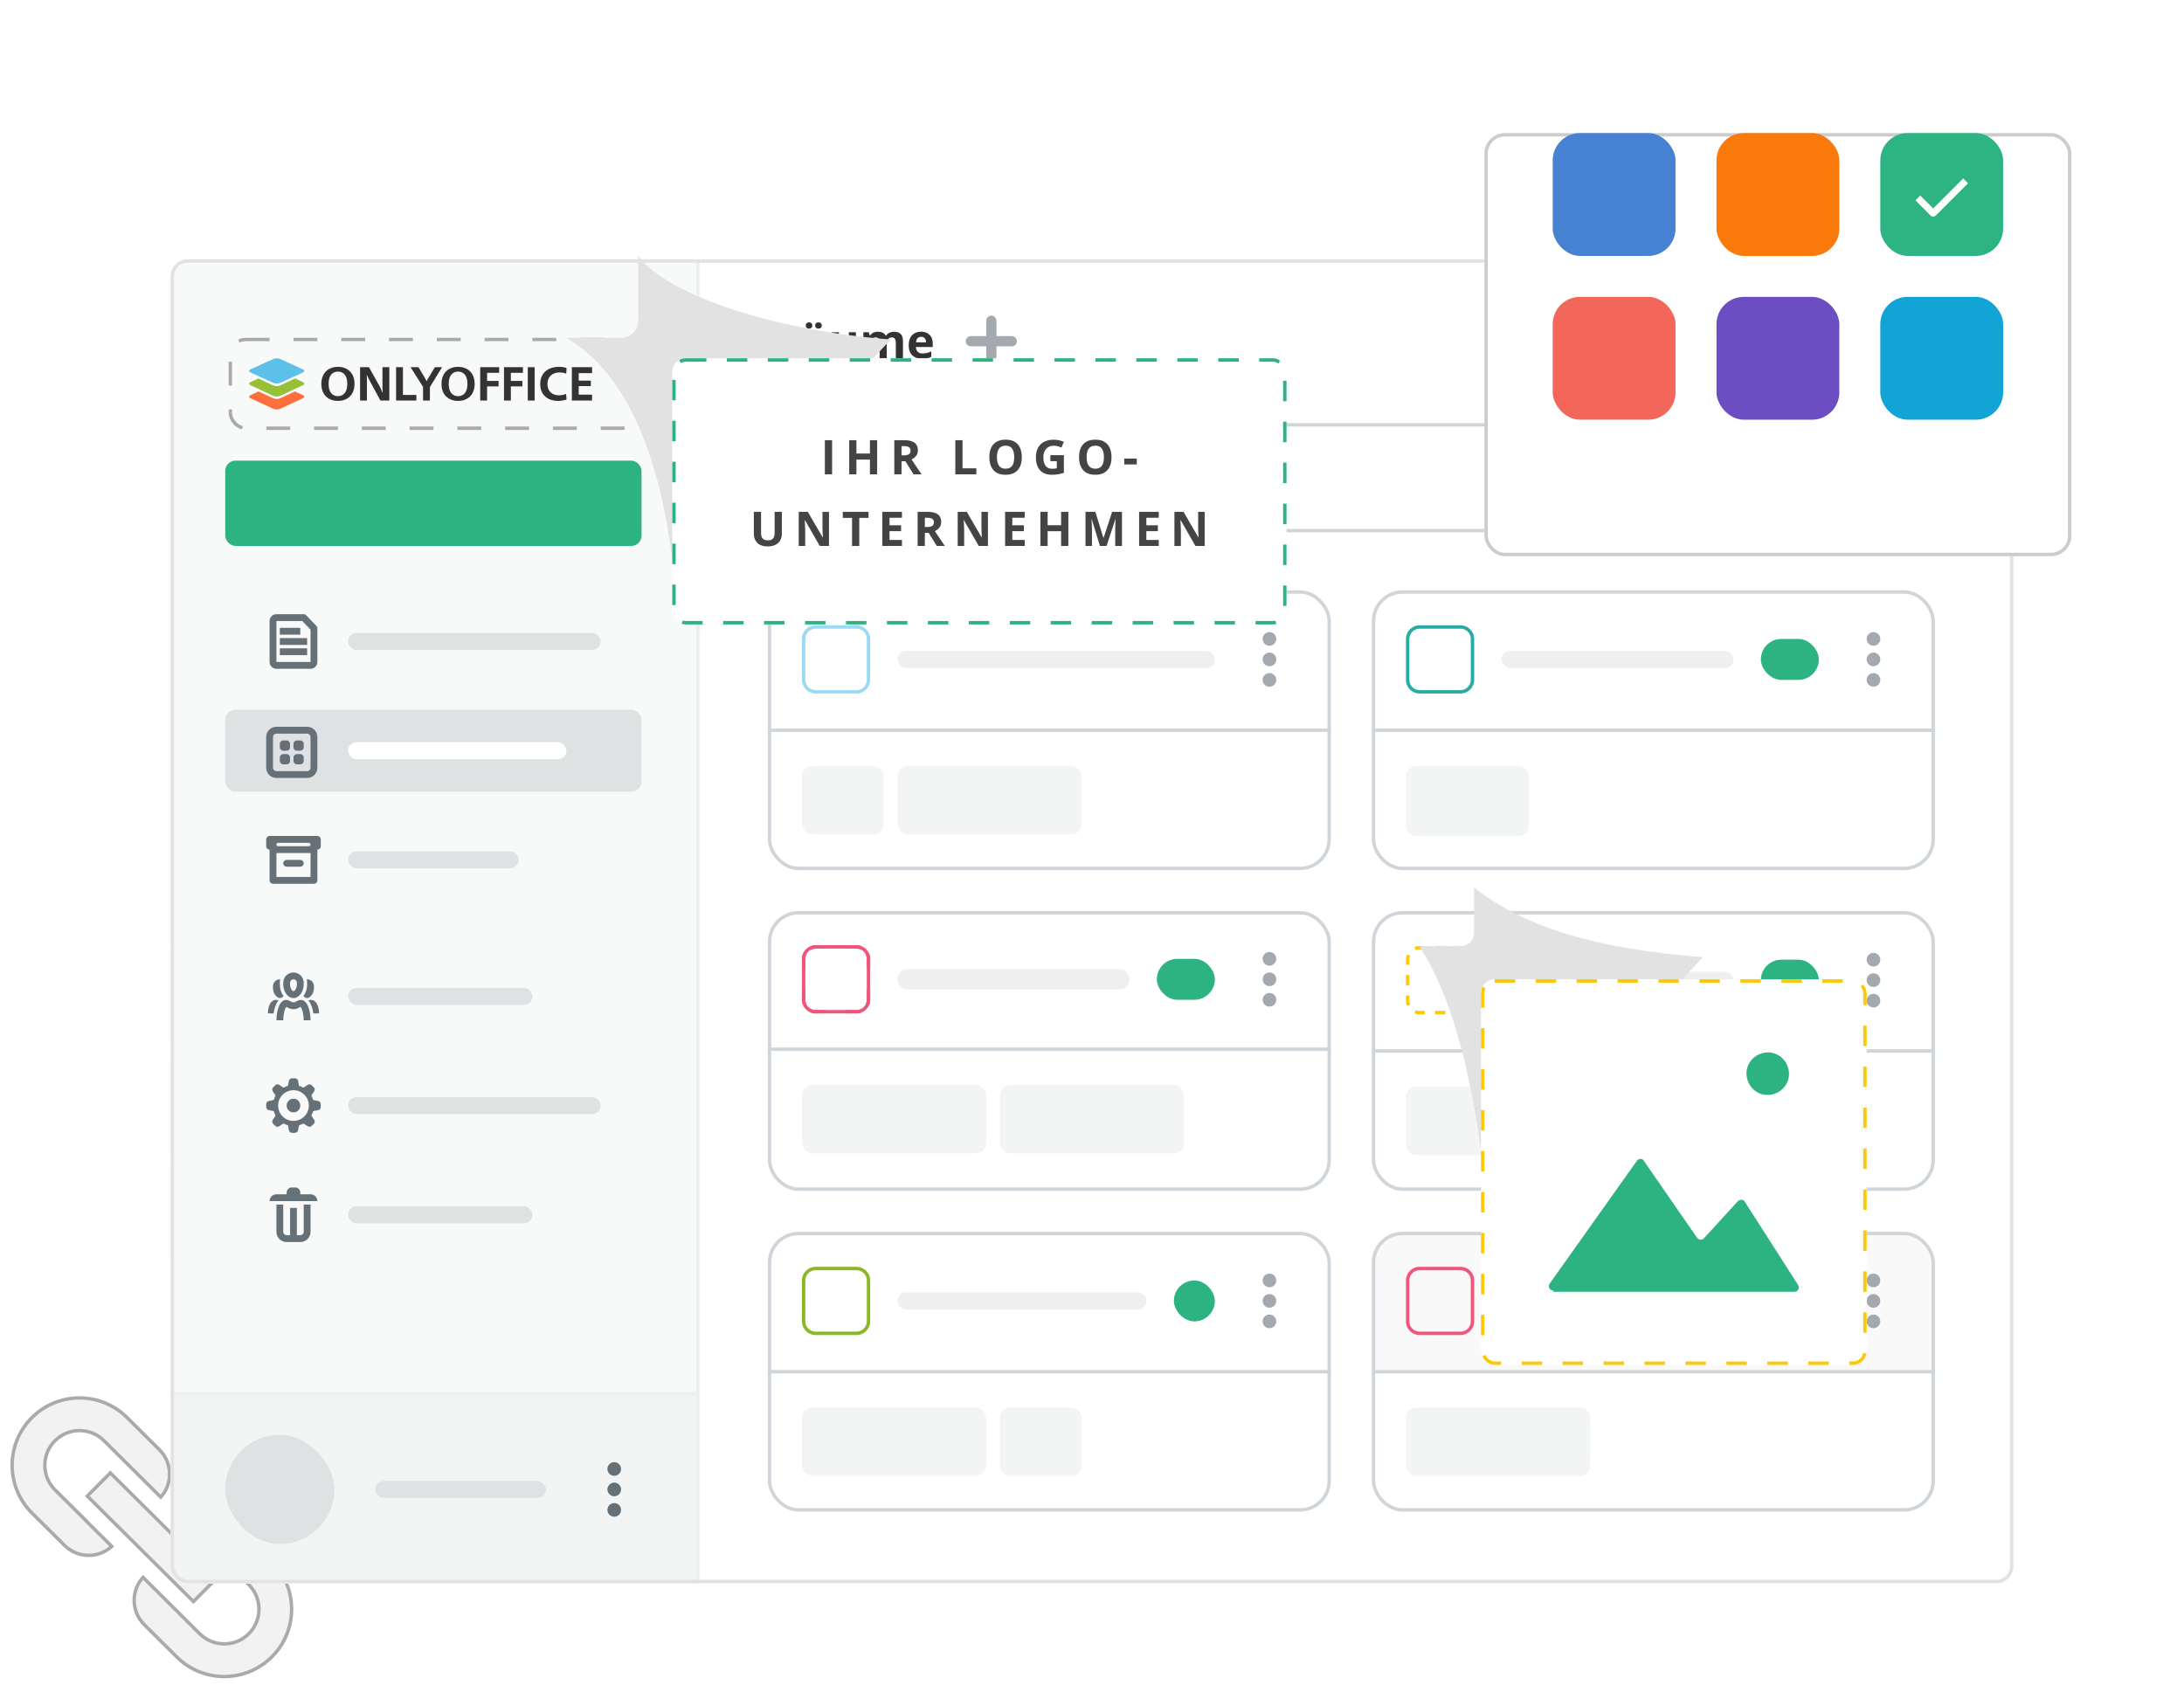 <svg width="640" height="500" viewBox="0 0 640 500" fill="none" xmlns="http://www.w3.org/2000/svg">
<g clip-path="url(#clip0_490_94405)">
<path d="M46.724 424.875C50.55 428.679 50.683 434.792 47.11 438.756L39.974 431.665L30.467 422.213C26.609 418.378 20.448 418.276 16.468 421.893L16.089 422.255C12.254 426.112 12.152 432.274 15.77 436.255L16.131 436.632L25.151 445.599L25.132 445.609L25.613 446.1L25.633 446.121L25.638 446.126L32.752 453.198C28.947 456.669 23.115 456.69 19.285 453.249L18.909 452.894L9.381 443.422C1.77 435.855 1.616 423.625 8.945 415.87L9.3 415.505C16.866 407.894 29.096 407.739 36.851 415.068L37.218 415.424L46.724 424.875ZM56.686 469.364L25.582 438.441L32.332 431.652L63.436 462.575L56.686 469.364ZM79.635 457.595C87.246 465.162 87.401 477.392 80.072 485.147L79.717 485.513C72.15 493.124 59.92 493.278 52.165 485.949L51.8 485.594L42.293 476.142C38.466 472.338 38.334 466.224 41.909 462.26L49.043 469.353L58.55 478.805C62.407 482.64 68.569 482.742 72.55 479.125L72.928 478.763C76.763 474.906 76.865 468.744 73.247 464.763L72.886 464.385L63.866 455.417L63.885 455.409L63.404 454.917L63.385 454.896L63.38 454.892L56.266 447.818C60.072 444.349 65.903 444.328 69.733 447.769L70.108 448.123L79.635 457.595Z" fill="#F2F2F2" stroke="#AAAAAA"/>
<path d="M349.769 208.217C350.448 208.748 351.446 209.514 352.727 210.45C355.287 212.323 358.974 214.884 363.488 217.638C372.23 222.97 384.092 229.039 396.878 232.227L398.118 232.526C403.106 233.691 408.227 234.401 413.353 234.449C412.126 239.101 411.112 243.567 410.246 247.858L409.867 249.768C408.817 255.17 407.989 260.295 407.244 265.164L406.521 269.949C404.03 286.56 402.002 300.032 394.4 311.693C386.829 323.31 373.678 333.19 348.814 342.467C324.468 333.918 311.345 323.766 303.754 311.981C296.609 300.89 294.323 288.298 292.279 274.047L291.872 271.175C291.002 264.979 290.078 258.392 288.706 251.363L288.426 249.951C287.44 245.074 286.227 239.986 284.664 234.667C289.718 234.596 294.853 233.814 299.903 232.556L299.902 232.555C315.549 229.276 327.915 222.983 336.371 217.508C340.601 214.769 343.854 212.234 346.052 210.382C347.151 209.456 347.986 208.7 348.548 208.175C348.766 207.971 348.942 207.8 349.077 207.669C349.248 207.806 349.479 207.99 349.769 208.217Z" fill="url(#paint0_linear_490_94405)" stroke="#E2E2E2"/>
<path d="M349.487 252.156C351.018 252.221 352.508 252.653 353.835 253.412L354.099 253.569C355.403 254.372 356.495 255.475 357.283 256.785L357.437 257.05C358.184 258.388 358.599 259.884 358.648 261.412L358.653 261.719V262.006C358.633 263.315 358.337 264.606 357.783 265.792L357.66 266.045C356.986 267.384 355.998 268.539 354.781 269.413L354.521 269.601L354.582 269.916L359.601 295.471C357.163 298.014 353.104 299.479 348.986 299.638C344.867 299.797 340.828 298.646 338.399 296.133L343.581 269.916L343.643 269.606L343.388 269.417C342.157 268.506 341.163 267.313 340.489 265.941L340.359 265.663C339.729 264.267 339.442 262.741 339.523 261.214L339.545 260.908C339.675 259.382 340.169 257.91 340.984 256.616L341.152 256.36C342.01 255.09 343.159 254.046 344.501 253.315L344.772 253.173C346.14 252.483 347.652 252.133 349.181 252.149L349.487 252.156Z" fill="white" stroke="#E2E2E2"/>
<g filter="url(#filter0_d_490_94405)">
<g clip-path="url(#clip1_490_94405)">
<rect x="50" y="56" width="540" height="388" rx="5" fill="white"/>
<rect width="383" height="48" transform="translate(205 56)" fill="white"/>
<rect width="49" height="48" transform="translate(225 56)" fill="white"/>
<path d="M229.17 75.006C230.077 75.006 230.824 75.115 231.412 75.334C232.005 75.553 232.444 75.883 232.731 76.325C233.019 76.767 233.162 77.326 233.162 78C233.162 78.456 233.076 78.855 232.902 79.196C232.729 79.538 232.501 79.828 232.219 80.064C231.936 80.301 231.631 80.495 231.303 80.645L234.242 85H231.891L229.505 81.165H228.377V85H226.258V75.006H229.17ZM229.02 76.742H228.377V79.442H229.061C229.762 79.442 230.264 79.326 230.564 79.094C230.87 78.857 231.022 78.51 231.022 78.055C231.022 77.581 230.858 77.243 230.53 77.043C230.207 76.842 229.703 76.742 229.02 76.742ZM238.467 77.2C239.492 77.2 240.278 77.424 240.825 77.87C241.372 78.317 241.646 78.996 241.646 79.907V85H240.189L239.786 83.961H239.731C239.513 84.234 239.289 84.458 239.062 84.631C238.834 84.804 238.572 84.932 238.275 85.014C237.979 85.096 237.619 85.137 237.195 85.137C236.744 85.137 236.339 85.05 235.979 84.877C235.623 84.704 235.343 84.439 235.138 84.084C234.933 83.724 234.83 83.268 234.83 82.717C234.83 81.906 235.115 81.309 235.685 80.926C236.254 80.538 237.109 80.324 238.248 80.283L239.574 80.242V79.907C239.574 79.506 239.469 79.212 239.26 79.025C239.05 78.838 238.758 78.745 238.385 78.745C238.016 78.745 237.653 78.797 237.298 78.902C236.942 79.007 236.587 79.139 236.231 79.299L235.541 77.891C235.947 77.676 236.4 77.508 236.901 77.385C237.407 77.262 237.929 77.2 238.467 77.2ZM239.574 81.459L238.768 81.486C238.093 81.505 237.624 81.625 237.359 81.849C237.1 82.072 236.97 82.366 236.97 82.731C236.97 83.049 237.063 83.277 237.25 83.414C237.437 83.546 237.681 83.612 237.981 83.612C238.428 83.612 238.804 83.48 239.109 83.216C239.419 82.951 239.574 82.576 239.574 82.088V81.459ZM236.122 75.395C236.122 75.072 236.213 74.837 236.396 74.691C236.582 74.546 236.808 74.473 237.072 74.473C237.332 74.473 237.558 74.546 237.749 74.691C237.94 74.837 238.036 75.072 238.036 75.395C238.036 75.701 237.94 75.929 237.749 76.079C237.558 76.23 237.332 76.305 237.072 76.305C236.808 76.305 236.582 76.23 236.396 76.079C236.213 75.929 236.122 75.701 236.122 75.395ZM238.877 75.395C238.877 75.072 238.968 74.837 239.15 74.691C239.337 74.546 239.567 74.473 239.841 74.473C240.101 74.473 240.326 74.546 240.518 74.691C240.714 74.837 240.812 75.072 240.812 75.395C240.812 75.701 240.714 75.929 240.518 76.079C240.326 76.23 240.101 76.305 239.841 76.305C239.567 76.305 239.337 76.23 239.15 76.079C238.968 75.929 238.877 75.701 238.877 75.395ZM250.812 77.357V85H249.213L248.933 84.022H248.823C248.659 84.282 248.454 84.494 248.208 84.658C247.962 84.822 247.691 84.943 247.395 85.02C247.098 85.098 246.791 85.137 246.472 85.137C245.925 85.137 245.449 85.041 245.043 84.85C244.637 84.654 244.321 84.351 244.093 83.94C243.869 83.53 243.758 82.997 243.758 82.341V77.357H245.843V81.821C245.843 82.368 245.941 82.781 246.137 83.059C246.333 83.337 246.645 83.476 247.073 83.476C247.497 83.476 247.83 83.38 248.071 83.189C248.313 82.993 248.481 82.708 248.577 82.334C248.677 81.956 248.728 81.495 248.728 80.953V77.357H250.812ZM261.976 77.214C262.841 77.214 263.495 77.437 263.938 77.884C264.384 78.326 264.607 79.037 264.607 80.017V85H262.516V80.536C262.516 79.989 262.422 79.577 262.235 79.299C262.049 79.021 261.759 78.882 261.367 78.882C260.816 78.882 260.424 79.08 260.191 79.477C259.959 79.868 259.843 80.431 259.843 81.165V85H257.758V80.536C257.758 80.171 257.717 79.866 257.635 79.62C257.553 79.374 257.427 79.189 257.259 79.066C257.09 78.943 256.874 78.882 256.609 78.882C256.222 78.882 255.917 78.98 255.693 79.176C255.475 79.367 255.317 79.652 255.222 80.03C255.131 80.404 255.085 80.862 255.085 81.404V85H253V77.357H254.593L254.873 78.335H254.989C255.144 78.071 255.338 77.856 255.57 77.692C255.807 77.528 256.067 77.408 256.35 77.33C256.632 77.253 256.919 77.214 257.211 77.214C257.771 77.214 258.245 77.305 258.633 77.487C259.025 77.67 259.326 77.952 259.535 78.335H259.72C259.948 77.943 260.269 77.658 260.684 77.481C261.103 77.303 261.534 77.214 261.976 77.214ZM269.905 77.214C270.612 77.214 271.22 77.351 271.73 77.624C272.241 77.893 272.635 78.285 272.913 78.8C273.191 79.315 273.33 79.944 273.33 80.686V81.698H268.401C268.424 82.286 268.6 82.749 268.928 83.086C269.26 83.419 269.721 83.585 270.309 83.585C270.796 83.585 271.243 83.535 271.648 83.435C272.054 83.334 272.471 83.184 272.899 82.983V84.597C272.521 84.784 272.125 84.92 271.71 85.007C271.3 85.093 270.801 85.137 270.213 85.137C269.447 85.137 268.768 84.995 268.176 84.713C267.588 84.43 267.125 84 266.788 83.421C266.455 82.842 266.289 82.113 266.289 81.233C266.289 80.34 266.439 79.597 266.74 79.005C267.046 78.408 267.469 77.961 268.012 77.665C268.554 77.364 269.185 77.214 269.905 77.214ZM269.919 78.697C269.513 78.697 269.176 78.827 268.907 79.087C268.643 79.347 268.49 79.755 268.449 80.311H271.375C271.37 80.001 271.313 79.725 271.204 79.483C271.099 79.242 270.94 79.05 270.726 78.909C270.516 78.768 270.247 78.697 269.919 78.697Z" fill="#333333"/>
<rect width="250" height="48" transform="translate(274 56)" fill="white"/>
<path fill-rule="evenodd" clip-rule="evenodd" d="M290.5 72.5C289.672 72.5 289 73.172 289 74V78.5H284.5C283.672 78.5 283 79.172 283 80C283 80.828 283.672 81.5 284.5 81.5H289V86C289 86.828 289.672 87.5 290.5 87.5C291.328 87.5 292 86.828 292 86V81.5H296.5C297.328 81.5 298 80.828 298 80C298 79.172 297.328 78.5 296.5 78.5H292V74C292 73.172 291.328 72.5 290.5 72.5Z" fill="#A3A9AE"/>
<rect width="44" height="48" transform="translate(524 56)" fill="white"/>
<path fill-rule="evenodd" clip-rule="evenodd" d="M544 75.5C544 74.672 544.672 74 545.5 74H558.5C559.328 74 560 74.672 560 75.5V84.5C560 85.328 559.328 86 558.5 86H545.5C544.672 86 544 85.328 544 84.5V75.5ZM546 77C546 76.448 546.448 76 547 76H553V84H547C546.448 84 546 83.552 546 83V77ZM555 84H557C557.552 84 558 83.552 558 83V77C558 76.448 557.552 76 557 76H555V84Z" fill="#A3A9AE"/>
<g clip-path="url(#clip2_490_94405)">
<rect x="225" y="153" width="165" height="82" rx="9" fill="white"/>
<path fill-rule="evenodd" clip-rule="evenodd" d="M239 164.25H251C252.657 164.25 254 165.593 254 167.25V179.25C254 180.907 252.657 182.25 251 182.25H239C237.343 182.25 236 180.907 236 179.25V167.25C236 165.593 237.343 164.25 239 164.25ZM235 167.25C235 165.041 236.791 163.25 239 163.25H251C253.209 163.25 255 165.041 255 167.25V179.25C255 181.459 253.209 183.25 251 183.25H239C236.791 183.25 235 181.459 235 179.25V167.25Z" fill="#9ADAF3"/>
<rect x="263" y="170.75" width="93" height="5" rx="2.5" fill="#EFEFEF"/>
<g clip-path="url(#clip3_490_94405)">
<path fill-rule="evenodd" clip-rule="evenodd" d="M370 167.25C370 166.145 370.895 165.25 372 165.25C373.105 165.25 374 166.145 374 167.25C374 168.355 373.105 169.25 372 169.25C370.895 169.25 370 168.355 370 167.25ZM370 173.25C370 172.145 370.895 171.25 372 171.25C373.105 171.25 374 172.145 374 173.25C374 174.355 373.105 175.25 372 175.25C370.895 175.25 370 174.355 370 173.25ZM372 177.25C370.895 177.25 370 178.145 370 179.25C370 180.355 370.895 181.25 372 181.25C373.105 181.25 374 180.355 374 179.25C374 178.145 373.105 177.25 372 177.25Z" fill="#A3A9AE"/>
</g>
<rect x="225" y="193.5" width="165" height="1" fill="#D0D5DA"/>
<rect x="235" y="204.5" width="24" height="20" rx="3" fill="#F3F4F4"/>
<rect x="263" y="204.5" width="54" height="20" rx="3" fill="#F3F4F4"/>
</g>
<rect x="225.5" y="153.5" width="164" height="81" rx="8.5" stroke="#D0D5DA"/>
<g clip-path="url(#clip4_490_94405)">
<rect x="402" y="153" width="165" height="82" rx="9" fill="white"/>
<path fill-rule="evenodd" clip-rule="evenodd" d="M416 164.25H428C429.657 164.25 431 165.593 431 167.25V179.25C431 180.907 429.657 182.25 428 182.25H416C414.343 182.25 413 180.907 413 179.25V167.25C413 165.593 414.343 164.25 416 164.25ZM412 167.25C412 165.041 413.791 163.25 416 163.25H428C430.209 163.25 432 165.041 432 167.25V179.25C432 181.459 430.209 183.25 428 183.25H416C413.791 183.25 412 181.459 412 179.25V167.25Z" fill="#27ABA3"/>
<rect x="440" y="170.75" width="68" height="5" rx="2.5" fill="#EFEFEF"/>
<rect x="516" y="167.25" width="17" height="12" rx="6" fill="#2DB382"/>
<g clip-path="url(#clip5_490_94405)">
<path fill-rule="evenodd" clip-rule="evenodd" d="M547 167.25C547 166.145 547.895 165.25 549 165.25C550.105 165.25 551 166.145 551 167.25C551 168.355 550.105 169.25 549 169.25C547.895 169.25 547 168.355 547 167.25ZM547 173.25C547 172.145 547.895 171.25 549 171.25C550.105 171.25 551 172.145 551 173.25C551 174.355 550.105 175.25 549 175.25C547.895 175.25 547 174.355 547 173.25ZM549 177.25C547.895 177.25 547 178.145 547 179.25C547 180.355 547.895 181.25 549 181.25C550.105 181.25 551 180.355 551 179.25C551 178.145 550.105 177.25 549 177.25Z" fill="#A3A9AE"/>
</g>
<rect x="402" y="193.5" width="165" height="1" fill="#D0D5DA"/>
<rect x="412" y="204.5" width="36" height="20.5" rx="3" fill="#F3F4F4"/>
</g>
<rect x="402.5" y="153.5" width="164" height="81" rx="8.5" stroke="#D0D5DA"/>
<g clip-path="url(#clip6_490_94405)">
<rect x="225" y="247" width="165" height="82" rx="9" fill="white"/>
<path fill-rule="evenodd" clip-rule="evenodd" d="M237.66 276.235L237.469 276.696C237.94 276.892 238.458 277 239 277H242V276.5V276H239C238.591 276 238.204 275.919 237.852 275.773L237.66 276.235ZM248 276.5V277H251C251.542 277 252.06 276.892 252.531 276.696L252.34 276.235L252.148 275.773C251.796 275.919 251.409 276 251 276H248V276.5ZM254.5 264H255V261C255 260.458 254.892 259.94 254.696 259.469L254.235 259.66L253.773 259.852C253.919 260.204 254 260.591 254 261V264H254.5ZM239 257H242V257.5V258H239C238.591 258 238.204 258.081 237.852 258.227L237.66 257.765L237.469 257.304C237.94 257.108 238.458 257 239 257ZM235.5 270H235V273C235 273.542 235.108 274.06 235.304 274.531L235.765 274.34L236.227 274.148C236.081 273.796 236 273.409 236 273V270H235.5ZM235.5 264H235V261C235 260.458 235.108 259.94 235.304 259.469L235.765 259.66L236.227 259.852C236.081 260.204 236 260.591 236 261V264H235.5ZM248 257.5V257H251C251.542 257 252.06 257.108 252.531 257.304L252.34 257.765L252.148 258.227C251.796 258.081 251.409 258 251 258H248V257.5ZM254.5 270H255V273C255 273.542 254.892 274.06 254.696 274.531L254.235 274.34L253.773 274.148C253.919 273.796 254 273.409 254 273V270H254.5Z" fill="#F2557C"/>
<path fill-rule="evenodd" clip-rule="evenodd" d="M251 258H239C237.343 258 236 259.343 236 261V273C236 274.657 237.343 276 239 276H251C252.657 276 254 274.657 254 273V261C254 259.343 252.657 258 251 258ZM239 257C236.791 257 235 258.791 235 261V273C235 275.209 236.791 277 239 277H251C253.209 277 255 275.209 255 273V261C255 258.791 253.209 257 251 257H239Z" fill="#F2557C"/>
<rect x="263" y="264" width="68" height="6" rx="3" fill="#EFEFEF"/>
<rect x="339" y="261" width="17" height="12" rx="6" fill="#2DB382"/>
<path fill-rule="evenodd" clip-rule="evenodd" d="M370 261C370 259.895 370.895 259 372 259C373.105 259 374 259.895 374 261C374 262.105 373.105 263 372 263C370.895 263 370 262.105 370 261ZM370 267C370 265.895 370.895 265 372 265C373.105 265 374 265.895 374 267C374 268.105 373.105 269 372 269C370.895 269 370 268.105 370 267ZM372 271C370.895 271 370 271.895 370 273C370 274.105 370.895 275 372 275C373.105 275 374 274.105 374 273C374 271.895 373.105 271 372 271Z" fill="#A3A9AE"/>
<rect x="225" y="287" width="165" height="1" fill="#D0D5DA"/>
<rect x="235" y="298" width="54" height="20" rx="3" fill="#F3F4F4"/>
<rect x="293" y="298" width="54" height="20" rx="3" fill="#F3F4F4"/>
</g>
<rect x="225.5" y="247.5" width="164" height="81" rx="8.5" stroke="#D0D5DA"/>
<g clip-path="url(#clip7_490_94405)">
<rect x="402" y="247" width="165" height="82" rx="9" fill="white"/>
<path fill-rule="evenodd" clip-rule="evenodd" d="M414.469 276.946L414.852 276.023C415.204 276.169 415.591 276.25 416 276.25H417.5V277.25H416C415.458 277.25 414.94 277.142 414.469 276.946ZM426.5 277.25V276.25H428C428.409 276.25 428.796 276.169 429.148 276.023L429.531 276.946C429.06 277.142 428.542 277.25 428 277.25H426.5ZM432 262.75H431V261.25C431 260.841 430.919 260.454 430.773 260.102L431.696 259.719C431.892 260.19 432 260.708 432 261.25V262.75ZM417.5 257.25H416C415.458 257.25 414.94 257.358 414.469 257.554L414.852 258.477C415.204 258.331 415.591 258.25 416 258.25H417.5V257.25ZM412 271.75H413V273.25C413 273.659 413.081 274.046 413.227 274.398L412.304 274.781C412.108 274.31 412 273.792 412 273.25V271.75ZM412 268.75H413V265.75H412V268.75ZM412 262.75H413V261.25C413 260.841 413.081 260.454 413.227 260.102L412.304 259.719C412.108 260.19 412 260.708 412 261.25V262.75ZM420.5 257.25V258.25H423.5V257.25H420.5ZM426.5 257.25V258.25H428C428.409 258.25 428.796 258.331 429.148 258.477L429.531 257.554C429.06 257.358 428.542 257.25 428 257.25H426.5ZM432 265.75H431V268.75H432V265.75ZM432 271.75H431V273.25C431 273.659 430.919 274.046 430.773 274.398L431.696 274.781C431.892 274.31 432 273.792 432 273.25V271.75ZM423.5 277.25V276.25H420.5V277.25H423.5Z" fill="#FBC90A"/>
<rect x="440" y="264.75" width="68" height="5" rx="2.5" fill="#EFEFEF"/>
<rect x="516" y="261.25" width="17" height="12" rx="6" fill="#2DB382"/>
<g clip-path="url(#clip8_490_94405)">
<path fill-rule="evenodd" clip-rule="evenodd" d="M547 261.25C547 260.145 547.895 259.25 549 259.25C550.105 259.25 551 260.145 551 261.25C551 262.355 550.105 263.25 549 263.25C547.895 263.25 547 262.355 547 261.25ZM547 267.25C547 266.145 547.895 265.25 549 265.25C550.105 265.25 551 266.145 551 267.25C551 268.355 550.105 269.25 549 269.25C547.895 269.25 547 268.355 547 267.25ZM549 271.25C547.895 271.25 547 272.145 547 273.25C547 274.355 547.895 275.25 549 275.25C550.105 275.25 551 274.355 551 273.25C551 272.145 550.105 271.25 549 271.25Z" fill="#A3A9AE"/>
</g>
<rect x="402" y="287.5" width="165" height="1" fill="#D0D5DA"/>
<rect x="412" y="298.5" width="54" height="20" rx="3" fill="#F3F4F4"/>
</g>
<rect x="402.5" y="247.5" width="164" height="81" rx="8.5" stroke="#D0D5DA"/>
<g clip-path="url(#clip9_490_94405)">
<rect x="225" y="341" width="165" height="82" rx="9" fill="white"/>
<path fill-rule="evenodd" clip-rule="evenodd" d="M239 352.25H251C252.657 352.25 254 353.593 254 355.25V367.25C254 368.907 252.657 370.25 251 370.25H239C237.343 370.25 236 368.907 236 367.25V355.25C236 353.593 237.343 352.25 239 352.25ZM235 355.25C235 353.041 236.791 351.25 239 351.25H251C253.209 351.25 255 353.041 255 355.25V367.25C255 369.459 253.209 371.25 251 371.25H239C236.791 371.25 235 369.459 235 367.25V355.25Z" fill="#8BB825"/>
<rect x="263" y="358.75" width="73" height="5" rx="2.5" fill="#EFEFEF"/>
<rect x="344" y="355.25" width="12" height="12" rx="6" fill="#2DB382"/>
<g clip-path="url(#clip10_490_94405)">
<path fill-rule="evenodd" clip-rule="evenodd" d="M370 355.25C370 354.145 370.895 353.25 372 353.25C373.105 353.25 374 354.145 374 355.25C374 356.355 373.105 357.25 372 357.25C370.895 357.25 370 356.355 370 355.25ZM370 361.25C370 360.145 370.895 359.25 372 359.25C373.105 359.25 374 360.145 374 361.25C374 362.355 373.105 363.25 372 363.25C370.895 363.25 370 362.355 370 361.25ZM372 365.25C370.895 365.25 370 366.145 370 367.25C370 368.355 370.895 369.25 372 369.25C373.105 369.25 374 368.355 374 367.25C374 366.145 373.105 365.25 372 365.25Z" fill="#A3A9AE"/>
</g>
<rect x="225" y="381.5" width="165" height="1" fill="#D0D5DA"/>
<rect x="235" y="392.5" width="54" height="20" rx="3" fill="#F3F4F4"/>
<rect x="293" y="392.5" width="24" height="20" rx="3" fill="#F3F4F4"/>
</g>
<rect x="225.5" y="341.5" width="164" height="81" rx="8.5" stroke="#D0D5DA"/>
<g clip-path="url(#clip11_490_94405)">
<rect x="402" y="341" width="165" height="82" rx="9" fill="white"/>
<rect width="165" height="40.5" transform="translate(402 341)" fill="#F9F9F9"/>
<path fill-rule="evenodd" clip-rule="evenodd" d="M416 352.25H428C429.657 352.25 431 353.593 431 355.25V367.25C431 368.907 429.657 370.25 428 370.25H416C414.343 370.25 413 368.907 413 367.25V355.25C413 353.593 414.343 352.25 416 352.25ZM412 355.25C412 353.041 413.791 351.25 416 351.25H428C430.209 351.25 432 353.041 432 355.25V367.25C432 369.459 430.209 371.25 428 371.25H416C413.791 371.25 412 369.459 412 367.25V355.25Z" fill="#F2557C"/>
<rect x="440" y="358.75" width="93" height="5" rx="2.5" fill="#EFEFEF"/>
<g clip-path="url(#clip12_490_94405)">
<path fill-rule="evenodd" clip-rule="evenodd" d="M547 355.25C547 354.145 547.895 353.25 549 353.25C550.105 353.25 551 354.145 551 355.25C551 356.355 550.105 357.25 549 357.25C547.895 357.25 547 356.355 547 355.25ZM547 361.25C547 360.145 547.895 359.25 549 359.25C550.105 359.25 551 360.145 551 361.25C551 362.355 550.105 363.25 549 363.25C547.895 363.25 547 362.355 547 361.25ZM549 365.25C547.895 365.25 547 366.145 547 367.25C547 368.355 547.895 369.25 549 369.25C550.105 369.25 551 368.355 551 367.25C551 366.145 550.105 365.25 549 365.25Z" fill="#A3A9AE"/>
</g>
<rect x="402" y="381.5" width="165" height="1" fill="#D0D5DA"/>
<rect x="412" y="392.5" width="54" height="20" rx="3" fill="#F3F4F4"/>
</g>
<rect x="402.5" y="341.5" width="164" height="81" rx="8.5" stroke="#D0D5DA"/>
<rect width="383" height="32" transform="translate(205 104)" fill="white"/>
<g clip-path="url(#clip13_490_94405)">
<rect x="225" y="104" width="223" height="32" rx="3" fill="white"/>
</g>
<rect x="225.5" y="104.5" width="222" height="31" rx="2.5" stroke="#D0D5DA"/>
<rect x="456.5" y="104.5" width="31" height="31" rx="2.5" fill="white"/>
<rect x="456.5" y="104.5" width="31" height="31" rx="2.5" stroke="#D0D5DA"/>
<g clip-path="url(#clip14_490_94405)">
<path fill-rule="evenodd" clip-rule="evenodd" d="M464.094 114.576C464.259 114.224 464.612 114 465 114H479C479.388 114 479.741 114.224 479.906 114.576C480.07 114.927 480.017 115.342 479.768 115.64L475 121.362V125C475 125.379 474.786 125.725 474.447 125.894L470.447 127.894C470.137 128.049 469.769 128.033 469.474 127.851C469.179 127.668 469 127.347 469 127V121.362L464.232 115.64C463.983 115.342 463.93 114.927 464.094 114.576ZM467.135 116L470.768 120.36C470.918 120.54 471 120.766 471 121V125.382L473 124.382V121C473 120.766 473.082 120.54 473.232 120.36L476.865 116H467.135Z" fill="#A3A9AE"/>
</g>
<rect x="496.5" y="104.5" width="31" height="31" rx="2.5" fill="white"/>
<rect x="496.5" y="104.5" width="31" height="31" rx="2.5" stroke="#D0D5DA"/>
<g clip-path="url(#clip15_490_94405)">
<path fill-rule="evenodd" clip-rule="evenodd" d="M512 114.414L507.707 118.707L506.293 117.293L511.293 112.293C511.683 111.902 512.317 111.902 512.707 112.293L517.707 117.293L516.293 118.707L512 114.414ZM512 125.586L507.707 121.293L506.293 122.707L511.293 127.707C511.683 128.098 512.317 128.098 512.707 127.707L517.707 122.707L516.293 121.293L512 125.586ZM512 122.757L513 121.757L513 118.243L512 117.243L511 118.243V121.757L512 122.757Z" fill="#A3A9AE"/>
</g>
<rect x="536.5" y="104.5" width="31" height="31" rx="2.5" fill="white"/>
<rect x="536.5" y="104.5" width="31" height="31" rx="2.5" stroke="#D0D5DA"/>
<path fill-rule="evenodd" clip-rule="evenodd" d="M546 113C545.448 113 545 113.448 545 114V118C545 118.552 545.448 119 546 119H550C550.552 119 551 118.552 551 118V114C551 113.448 550.552 113 550 113H546ZM547.5 117C547.224 117 547 116.776 547 116.5V115.5C547 115.224 547.224 115 547.5 115H548.5C548.776 115 549 115.224 549 115.5V116.5C549 116.776 548.776 117 548.5 117H547.5ZM546 121C545.448 121 545 121.448 545 122V126C545 126.552 545.448 127 546 127H550C550.552 127 551 126.552 551 126V122C551 121.448 550.552 121 550 121H546ZM547.5 125C547.224 125 547 124.776 547 124.5V123.5C547 123.224 547.224 123 547.5 123H548.5C548.776 123 549 123.224 549 123.5V124.5C549 124.776 548.776 125 548.5 125H547.5ZM553 114C553 113.448 553.448 113 554 113H558C558.552 113 559 113.448 559 114V118C559 118.552 558.552 119 558 119H554C553.448 119 553 118.552 553 118V114ZM555.5 115C555.224 115 555 115.224 555 115.5V116.5C555 116.776 555.224 117 555.5 117H556.5C556.776 117 557 116.776 557 116.5V115.5C557 115.224 556.776 115 556.5 115H555.5ZM554 121C553.448 121 553 121.448 553 122V126C553 126.552 553.448 127 554 127H558C558.552 127 559 126.552 559 126V122C559 121.448 558.552 121 558 121H554ZM555.5 125C555.224 125 555 124.776 555 124.5V123.5C555 123.224 555.224 123 555.5 123H556.5C556.776 123 557 123.224 557 123.5V124.5C557 124.776 556.776 125 556.5 125H555.5Z" fill="#A3A9AE"/>
<rect width="155" height="388" transform="translate(50 56)" fill="#F8F9F9"/>
<rect width="154" height="388" transform="translate(50 56)" fill="#F8F9F9"/>
<rect width="154" height="59" transform="translate(50 56)" fill="#F8F9F9"/>
<g filter="url(#filter10_d_490_94405)">
<rect x="67.5" y="72.5" width="119" height="26" rx="4.5" stroke="#AAAAAA" stroke-dasharray="7 7"/>
<path fill-rule="evenodd" clip-rule="evenodd" d="M80.098 92.816L73.426 89.728C72.858 89.458 72.858 89.042 73.426 88.797L75.749 87.718L80.073 89.728C80.642 89.998 81.556 89.998 82.1 89.728L86.424 87.718L88.747 88.797C89.315 89.066 89.315 89.483 88.747 89.728L82.075 92.816C81.556 93.061 80.642 93.061 80.098 92.816Z" fill="#FF6F3D"/>
<path fill-rule="evenodd" clip-rule="evenodd" d="M80.076 88.995L73.425 85.903C72.858 85.633 72.858 85.216 73.425 84.971L75.691 83.915L80.076 85.952C80.643 86.222 81.555 86.222 82.097 85.952L86.482 83.915L88.748 84.971C89.315 85.24 89.315 85.658 88.748 85.903L82.097 88.995C81.53 89.265 80.618 89.265 80.076 88.995Z" fill="#95C038"/>
<path fill-rule="evenodd" clip-rule="evenodd" d="M80.076 85.213L73.425 82.166C72.858 81.9 72.858 81.489 73.425 81.247L80.076 78.2C80.643 77.933 81.555 77.933 82.097 78.2L88.748 81.247C89.315 81.513 89.315 81.924 88.748 82.166L82.097 85.213C81.53 85.455 80.618 85.455 80.076 85.213Z" fill="#5DC0E8"/>
<path fill-rule="evenodd" clip-rule="evenodd" d="M94.173 85.5C94.173 81.953 96.58 80.5 99.029 80.5C101.479 80.5 103.886 81.953 103.886 85.5C103.886 89.047 101.479 90.5 99.029 90.5C96.58 90.5 94.173 89.047 94.173 85.5ZM101.762 85.5C101.762 82.19 99.78 81.897 99.029 81.897C98.279 81.897 96.297 82.19 96.297 85.5C96.297 88.81 98.279 89.103 99.029 89.103C99.78 89.103 101.762 88.81 101.762 85.5ZM107.53 90.388H105.519V80.612H108.125L111.551 86.771L112.075 88.098H112.118L112.075 86.366V80.612H114.086V90.388H111.48L108.026 83.992L107.53 82.902H107.488L107.53 84.634V90.388ZM116.07 90.388H122.016V88.74H118.08V80.612H116.07V90.388ZM123.97 86.394L120.317 80.612H122.639L124.678 84.047L124.99 84.718H125.032L125.372 84.047L127.425 80.612H129.549L125.981 86.422V90.388H123.97V86.394ZM134.233 80.5C131.784 80.5 129.377 81.953 129.377 85.5C129.377 89.047 131.784 90.5 134.233 90.5C136.683 90.5 139.09 89.047 139.09 85.5C139.09 81.953 136.683 80.5 134.233 80.5ZM134.233 81.897C134.984 81.897 136.966 82.19 136.966 85.5C136.966 88.81 134.984 89.103 134.233 89.103C133.483 89.103 131.501 88.81 131.501 85.5C131.501 82.19 133.483 81.897 134.233 81.897ZM142.734 90.388H140.723V80.612H146.274V82.26H142.734V84.634H146.104V86.24H142.734V90.388ZM147.692 90.388H149.703V86.24H153.073V84.634H149.703V82.26H153.243V80.612H147.692V90.388ZM156.672 90.388H154.661V80.612H156.672V90.388ZM165.893 88.419C165.397 88.642 164.703 88.852 163.825 88.852C162.041 88.852 160.427 87.888 160.427 85.528C160.427 83.531 161.744 82.148 163.967 82.148C164.717 82.148 165.355 82.288 165.935 82.511L166.02 80.835C165.27 80.598 164.604 80.5 163.825 80.5C160.71 80.5 158.303 82.19 158.303 85.556C158.303 89.117 160.994 90.5 163.457 90.5C164.25 90.5 165.142 90.374 166.02 90.081L165.893 88.419ZM173.494 90.388H167.576V80.612H173.494V82.344H169.586V84.55H173.14V86.156H169.586V88.656H173.494V90.388Z" fill="#333333"/>
</g>
<rect width="154" height="37" transform="translate(50 115)" fill="#F8F9F9"/>
<rect x="66" y="115" width="122" height="25" rx="3" fill="#2DB382"/>
<rect width="154" height="32" transform="translate(50 152)" fill="#F8F9F9"/>
<path fill-rule="evenodd" clip-rule="evenodd" d="M81 160C79.895 160 79 160.895 79 162V174C79 175.105 79.895 176 81 176H91C92.105 176 93 175.105 93 174V164.111C93 163.852 92.9 163.603 92.72 163.417L89.72 160.306C89.531 160.11 89.272 160 89 160H81ZM81 162L88.575 162L91 164.515V174H81V162ZM82 166H88V164H82V166ZM82 169H90V167H82V169ZM82 172H90V170H82V172Z" fill="#657077"/>
<rect x="102" y="165.5" width="74" height="5" rx="2.5" fill="#DFE2E3"/>
<rect width="154" height="32" transform="translate(50 184)" fill="#F8F9F9"/>
<rect x="66" y="188" width="122" height="24" rx="3" fill="#DFE2E3"/>
<path fill-rule="evenodd" clip-rule="evenodd" d="M78 196C78 194.343 79.343 193 81 193H90C91.657 193 93 194.343 93 196V205C93 206.657 91.657 208 90 208H81C79.343 208 78 206.657 78 205V196ZM81 195C80.448 195 80 195.448 80 196V205C80 205.552 80.448 206 81 206H90C90.552 206 91 205.552 91 205V196C91 195.448 90.552 195 90 195H81ZM82 198C82 197.448 82.448 197 83 197H84C84.552 197 85 197.448 85 198V199C85 199.552 84.552 200 84 200H83C82.448 200 82 199.552 82 199V198ZM83 201C82.448 201 82 201.448 82 202V203C82 203.552 82.448 204 83 204H84C84.552 204 85 203.552 85 203V202C85 201.448 84.552 201 84 201H83ZM86 198C86 197.448 86.448 197 87 197H88C88.552 197 89 197.448 89 198V199C89 199.552 88.552 200 88 200H87C86.448 200 86 199.552 86 199V198ZM87 201C86.448 201 86 201.448 86 202V203C86 203.552 86.448 204 87 204H88C88.552 204 89 203.552 89 203V202C89 201.448 88.552 201 88 201H87Z" fill="#657077"/>
<rect x="102" y="197.5" width="64" height="5" rx="2.5" fill="white"/>
<rect width="154" height="32" transform="translate(50 216)" fill="#F8F9F9"/>
<path fill-rule="evenodd" clip-rule="evenodd" d="M79 229C78.448 229 78 228.552 78 228V226C78 225.448 78.448 225 79 225H93C93.552 225 94 225.448 94 226V228C94 228.552 93.552 229 93 229V238C93 238.552 92.552 239 92 239H80C79.448 239 79 238.552 79 238V229ZM81 230V237H91V230H81ZM83 233C83 232.448 83.448 232 84 232H88C88.552 232 89 232.448 89 233C89 233.552 88.552 234 88 234H84C83.448 234 83 233.552 83 233ZM81.5 227C81.224 227 81 227.224 81 227.5C81 227.776 81.224 228 81.5 228H90.5C90.776 228 91 227.776 91 227.5C91 227.224 90.776 227 90.5 227H81.5Z" fill="#657077"/>
<rect x="102" y="229.5" width="50" height="5" rx="2.5" fill="#DFE2E3"/>
<rect width="154" height="8" transform="translate(50 248)" fill="#F8F9F9"/>
<rect x="50" y="256" width="154" height="32" rx="3" fill="#F8F9F9"/>
<path fill-rule="evenodd" clip-rule="evenodd" d="M86.001 267C85.448 267 85.001 267.448 85.001 268V268.5C85.001 269.14 85.194 269.69 85.448 270.056C85.719 270.448 85.952 270.5 86 270.5C86.049 270.5 86.281 270.448 86.553 270.055C86.807 269.689 87 269.14 87.001 268.5V268.5V268.5L87 268C87 267.448 86.553 267 86.001 267ZM83.001 268C83.001 266.343 84.344 265 86.001 265C87.657 265 89 266.343 89 267.999L89.001 268.5V268.5C89.001 269.527 88.694 270.477 88.197 271.194C87.719 271.885 86.951 272.5 86 272.5C85.048 272.5 84.281 271.885 83.803 271.194C83.307 270.477 83.001 269.526 83.001 268.5V268ZM83.91 275.075C83.852 275.137 83.771 275.244 83.678 275.425C83.527 275.723 83.394 276.119 83.288 276.575C83.074 277.487 83 278.476 83 279H81C81 278.349 81.087 277.204 81.34 276.119C81.467 275.577 81.645 275.01 81.897 274.516C82.141 274.038 82.514 273.512 83.092 273.218C83.841 272.837 84.576 273.17 84.87 273.316L85.553 273.658C85.834 273.799 86.166 273.799 86.447 273.658L87.13 273.316C87.424 273.17 88.159 272.837 88.908 273.218C89.486 273.512 89.859 274.038 90.103 274.516C90.355 275.01 90.533 275.577 90.66 276.119C90.913 277.204 91 278.349 91 279H89C89 278.476 88.926 277.487 88.712 276.575C88.606 276.119 88.473 275.723 88.322 275.425C88.229 275.244 88.148 275.137 88.09 275.075C88.07 275.083 88.049 275.093 88.025 275.105L87.342 275.447C86.497 275.869 85.503 275.869 84.658 275.447L83.975 275.105C83.951 275.093 83.93 275.083 83.91 275.075ZM82.001 268C82.001 267.656 82.044 267.322 82.126 267.004C82.084 267.001 82.042 267 82 267C80.895 267 80 267.895 80 268.999L80 269.599V269.6C80 270.561 80.35 271.257 80.732 271.715C80.918 271.938 81.105 272.098 81.252 272.206C81.326 272.26 81.391 272.302 81.443 272.333C81.468 272.348 81.491 272.361 81.509 272.371L81.534 272.384L81.544 272.39L81.549 272.392L81.551 272.393L81.552 272.394C81.552 272.394 81.553 272.394 82 271.5L81.553 272.394C81.834 272.535 82.166 272.535 82.447 272.394L82 271.5C82.447 272.394 82.448 272.394 82.448 272.394L82.449 272.393L82.451 272.392L82.456 272.39L82.466 272.384L82.491 272.371C82.51 272.361 82.532 272.348 82.558 272.333C82.609 272.302 82.674 272.26 82.748 272.206C82.847 272.133 82.965 272.036 83.088 271.912C83.051 271.862 83.015 271.813 82.981 271.763C82.363 270.87 82.001 269.719 82.001 268.5V268ZM89.019 271.764C88.985 271.813 88.949 271.863 88.912 271.913C89.035 272.036 89.153 272.133 89.252 272.206C89.326 272.26 89.391 272.302 89.443 272.333C89.468 272.348 89.491 272.361 89.509 272.371L89.534 272.384L89.544 272.39L89.549 272.392L89.551 272.393L89.552 272.394C89.552 272.394 89.553 272.394 90 271.5L89.553 272.394C89.834 272.535 90.166 272.535 90.447 272.394L90 271.5C90.447 272.394 90.448 272.394 90.448 272.394L90.449 272.393L90.451 272.392L90.456 272.39L90.466 272.384L90.491 272.371C90.51 272.361 90.532 272.348 90.558 272.333C90.609 272.302 90.674 272.26 90.748 272.206C90.895 272.098 91.082 271.938 91.268 271.715C91.65 271.257 92 270.561 92 269.6V269C92 267.895 91.105 267 90 267C89.958 267 89.916 267.001 89.875 267.003C89.957 267.322 90 267.655 90 267.999L90.001 268.5V268.5C90.001 269.72 89.638 270.871 89.019 271.764ZM91.629 275.946C91.714 276.299 91.781 276.655 91.835 277H93.5C93.5 276.484 93.433 275.735 93.224 275.039C93.037 274.413 92.631 273.482 91.709 273.129C91.168 272.922 90.668 273.072 90.373 273.2C90.638 273.516 90.839 273.849 90.991 274.149C91.289 274.735 91.489 275.369 91.629 275.946ZM81.009 274.149C81.161 273.849 81.362 273.516 81.627 273.2C81.332 273.072 80.832 272.922 80.291 273.129C79.369 273.482 78.963 274.413 78.776 275.039C78.567 275.735 78.5 276.484 78.5 277H80.165C80.219 276.655 80.286 276.299 80.371 275.946C80.511 275.369 80.711 274.735 81.009 274.149ZM82 269L82 269V269.6L82 269.62L82 269.6V269.6V269.6L82 269L82 269ZM90 269L90 269V269.6L90 269.62L90 269.6V269.6V269.6L90 269L90 269Z" fill="#657077"/>
<rect x="102" y="269.5" width="54" height="5" rx="2.5" fill="#DFE2E3"/>
<rect x="50" y="288" width="154" height="32" rx="3" fill="#F8F9F9"/>
<g clip-path="url(#clip16_490_94405)">
<path fill-rule="evenodd" clip-rule="evenodd" d="M81.844 297.946C81.493 297.711 81.029 297.717 80.713 297.996C80.459 298.22 80.219 298.459 79.996 298.713C79.717 299.029 79.711 299.493 79.946 299.844L80.639 300.879C80.685 300.948 80.722 301.021 80.749 301.095C80.532 301.486 80.358 301.903 80.232 302.341C80.161 302.374 80.084 302.4 80.002 302.416L78.78 302.658C78.366 302.74 78.042 303.072 78.016 303.493C78.005 303.661 78 303.83 78 304C78 304.17 78.005 304.339 78.016 304.507C78.042 304.928 78.366 305.26 78.78 305.342L80.002 305.584C80.084 305.6 80.161 305.626 80.232 305.659C80.358 306.097 80.532 306.514 80.749 306.905C80.722 306.979 80.685 307.052 80.639 307.121L79.946 308.156C79.711 308.507 79.717 308.971 79.996 309.287C80.219 309.541 80.459 309.78 80.713 310.004C81.029 310.283 81.493 310.289 81.844 310.054L82.879 309.361C82.948 309.315 83.021 309.278 83.095 309.251C83.486 309.468 83.903 309.642 84.341 309.768C84.374 309.839 84.4 309.916 84.416 309.998L84.658 311.22C84.74 311.634 85.072 311.958 85.493 311.984C85.661 311.995 85.83 312 86 312C86.17 312 86.339 311.995 86.507 311.984C86.928 311.958 87.26 311.634 87.342 311.22L87.584 309.998C87.6 309.916 87.626 309.839 87.659 309.768C88.097 309.642 88.514 309.468 88.905 309.251C88.979 309.278 89.052 309.315 89.121 309.361L90.156 310.054C90.507 310.289 90.971 310.283 91.287 310.004C91.541 309.78 91.781 309.541 92.004 309.287C92.283 308.971 92.289 308.507 92.054 308.156L91.361 307.121C91.315 307.052 91.278 306.979 91.251 306.905C91.468 306.514 91.642 306.097 91.768 305.659C91.839 305.626 91.916 305.6 91.998 305.584L93.22 305.342C93.634 305.26 93.958 304.928 93.984 304.507C93.995 304.339 94 304.17 94 304C94 303.83 93.995 303.661 93.984 303.493C93.958 303.072 93.634 302.74 93.22 302.658L91.998 302.416C91.916 302.4 91.839 302.374 91.768 302.341C91.642 301.903 91.468 301.486 91.251 301.095C91.278 301.021 91.315 300.948 91.361 300.879L92.054 299.844C92.289 299.493 92.283 299.029 92.004 298.713C91.781 298.459 91.541 298.22 91.287 297.996C90.971 297.717 90.507 297.711 90.156 297.946L89.121 298.639C89.052 298.685 88.979 298.722 88.905 298.749C88.514 298.532 88.097 298.358 87.659 298.232C87.626 298.161 87.6 298.084 87.584 298.002L87.342 296.78C87.26 296.366 86.928 296.042 86.507 296.016C86.339 296.005 86.17 296 86 296C85.83 296 85.661 296.005 85.493 296.016C85.072 296.042 84.74 296.366 84.658 296.78L84.416 298.002C84.4 298.084 84.374 298.161 84.341 298.232C83.903 298.358 83.486 298.532 83.095 298.749C83.021 298.722 82.948 298.685 82.879 298.639L81.844 297.946ZM90.5 304C90.5 306.485 88.485 308.5 86 308.5C83.515 308.5 81.5 306.485 81.5 304C81.5 301.515 83.515 299.5 86 299.5C88.485 299.5 90.5 301.515 90.5 304ZM86 306C87.105 306 88 305.105 88 304C88 302.895 87.105 302 86 302C84.895 302 84 302.895 84 304C84 305.105 84.895 306 86 306Z" fill="#657077"/>
</g>
<rect x="102" y="301.5" width="74" height="5" rx="2.5" fill="#DFE2E3"/>
<rect x="50" y="320" width="154" height="32" rx="3" fill="#F8F9F9"/>
<g clip-path="url(#clip17_490_94405)">
<path fill-rule="evenodd" clip-rule="evenodd" d="M85.499 328H86.499C87.328 328 87.999 328.672 87.999 329.5V330H88.001H91.001C92.105 330 93.001 330.896 93.001 332H91.001V332H88.001H86.499H85.499H84.001H81.001V332H79.001C79.001 330.896 79.896 330 81.001 330H83.999V329.5C83.999 328.672 84.671 328 85.499 328ZM81.001 333V341C81.001 342.657 82.344 344 84.001 344H88.001C89.657 344 91.001 342.657 91.001 341V333H89.001V341C89.001 341.553 88.553 342 88.001 342H84.001C83.448 342 83.001 341.553 83.001 341V333H81.001ZM85.001 334V342H87.001V334H85.001Z" fill="#657077"/>
</g>
<rect x="102" y="333.5" width="54" height="5" rx="2.5" fill="#DFE2E3"/>
<rect width="154" height="56" transform="translate(50 388)" fill="#F3F4F4"/>
<rect x="50" y="388" width="154" height="1" fill="#ECEEF1"/>
<rect x="66" y="400.5" width="32" height="32" rx="16" fill="#DFE2E3"/>
<rect x="110" y="414" width="50" height="5" rx="2.5" fill="#DFE2E3"/>
<g clip-path="url(#clip18_490_94405)">
<path fill-rule="evenodd" clip-rule="evenodd" d="M178 410.5C178 409.395 178.895 408.5 180 408.5C181.105 408.5 182 409.395 182 410.5C182 411.605 181.105 412.5 180 412.5C178.895 412.5 178 411.605 178 410.5ZM178 416.5C178 415.395 178.895 414.5 180 414.5C181.105 414.5 182 415.395 182 416.5C182 417.605 181.105 418.5 180 418.5C178.895 418.5 178 417.605 178 416.5ZM180 420.5C178.895 420.5 178 421.395 178 422.5C178 423.605 178.895 424.5 180 424.5C181.105 424.5 182 423.605 182 422.5C182 421.395 181.105 420.5 180 420.5Z" fill="#657077"/>
</g>
<rect x="204" y="56" width="1" height="388" fill="#ECEEF1"/>
</g>
<rect x="50.5" y="56.5" width="539" height="387" rx="4.5" stroke="#E2E2E2"/>
</g>
<g style="mix-blend-mode:multiply">
<path d="M431.97 260.092C446.181 271.284 466.397 278.014 499 280.5L435.5 349C430.831 306.468 422.542 287.404 415.909 277.3L427.97 277.3C430.179 277.3 431.97 275.509 431.97 273.3L431.97 260.092Z" fill="#E2E2E2"/>
</g>
<g style="mix-blend-mode:multiply">
<path d="M187 75C196 87 228.397 97.014 261 99.5L197.5 168C192.831 125.468 179.5 107 166 99L182 99C184.761 99 187 96.761 187 94L187 75Z" fill="#E2E2E2"/>
</g>
<g filter="url(#filter11_d_490_94405)">
<rect x="434" y="280" width="113" height="113" rx="4" fill="white"/>
<rect x="434.5" y="280.5" width="112" height="112" rx="3.5" stroke="#FBC90A" stroke-dasharray="6 6"/>
<path d="M455.185 371.209C454.096 371.209 453.551 370.116 454.096 369.206L479.697 333.163C480.241 332.435 481.331 332.435 481.694 333.163L497.309 355.736C497.854 356.464 498.761 356.464 499.306 355.918L509.292 344.996C509.837 344.449 510.927 344.449 511.29 345.178L526.905 369.57C527.449 370.481 526.905 371.573 525.815 371.573H455.185V371.209Z" fill="#2DB382"/>
<path d="M524.252 307.75C524.252 311.183 521.362 313.893 517.929 313.893C514.497 313.893 511.787 311.002 511.787 307.57C511.787 304.137 514.677 301.427 518.11 301.427C521.542 301.427 524.252 304.318 524.252 307.75Z" fill="#2DB382"/>
</g>
<g filter="url(#filter12_d_490_94405)">
<rect x="197" y="98" width="180" height="78" rx="4" fill="white"/>
<rect x="197.5" y="98.5" width="179" height="77" rx="3.5" stroke="#2DB382" stroke-dasharray="6 6"/>
<path d="M241.713 132V122.006H243.832V132H241.713ZM257.037 132H254.925V127.687H250.967V132H248.848V122.006H250.967V125.923H254.925V122.006H257.037V132ZM264.979 122.006C265.885 122.006 266.633 122.115 267.221 122.334C267.813 122.553 268.253 122.883 268.54 123.325C268.827 123.767 268.971 124.326 268.971 125C268.971 125.456 268.884 125.854 268.711 126.196C268.538 126.538 268.31 126.827 268.027 127.064C267.745 127.301 267.439 127.495 267.111 127.646L270.051 132H267.699L265.313 128.165H264.186V132H262.066V122.006H264.979ZM264.828 123.742H264.186V126.442H264.869C265.571 126.442 266.072 126.326 266.373 126.094C266.678 125.857 266.831 125.51 266.831 125.055C266.831 124.581 266.667 124.243 266.339 124.043C266.015 123.842 265.512 123.742 264.828 123.742ZM279.945 132V122.006H282.064V130.25H286.118V132H279.945ZM299.433 126.989C299.433 127.759 299.337 128.461 299.146 129.095C298.954 129.724 298.662 130.266 298.271 130.722C297.883 131.177 297.391 131.528 296.794 131.774C296.197 132.016 295.491 132.137 294.675 132.137C293.859 132.137 293.153 132.016 292.556 131.774C291.959 131.528 291.464 131.177 291.072 130.722C290.685 130.266 290.396 129.721 290.204 129.088C290.013 128.454 289.917 127.75 289.917 126.976C289.917 125.941 290.086 125.041 290.423 124.275C290.765 123.505 291.289 122.908 291.995 122.484C292.701 122.061 293.599 121.849 294.688 121.849C295.773 121.849 296.664 122.061 297.361 122.484C298.063 122.908 298.583 123.505 298.92 124.275C299.262 125.046 299.433 125.95 299.433 126.989ZM292.139 126.989C292.139 127.687 292.225 128.288 292.398 128.794C292.576 129.295 292.852 129.683 293.226 129.956C293.599 130.225 294.082 130.359 294.675 130.359C295.276 130.359 295.764 130.225 296.138 129.956C296.511 129.683 296.783 129.295 296.951 128.794C297.124 128.288 297.211 127.687 297.211 126.989C297.211 125.941 297.015 125.116 296.623 124.515C296.231 123.913 295.586 123.612 294.688 123.612C294.091 123.612 293.604 123.749 293.226 124.022C292.852 124.291 292.576 124.679 292.398 125.185C292.225 125.686 292.139 126.287 292.139 126.989ZM307.798 126.388H311.763V131.569C311.239 131.743 310.694 131.882 310.129 131.986C309.564 132.087 308.924 132.137 308.208 132.137C307.215 132.137 306.371 131.941 305.679 131.549C304.986 131.157 304.46 130.578 304.1 129.812C303.74 129.047 303.56 128.106 303.56 126.989C303.56 125.941 303.76 125.034 304.161 124.269C304.567 123.503 305.157 122.91 305.932 122.491C306.711 122.072 307.661 121.862 308.782 121.862C309.311 121.862 309.833 121.919 310.348 122.033C310.863 122.147 311.33 122.295 311.749 122.478L311.045 124.173C310.74 124.018 310.391 123.888 309.999 123.783C309.607 123.678 309.197 123.626 308.769 123.626C308.153 123.626 307.618 123.767 307.162 124.05C306.711 124.332 306.36 124.729 306.109 125.239C305.863 125.745 305.74 126.342 305.74 127.03C305.74 127.682 305.829 128.261 306.007 128.767C306.185 129.268 306.465 129.662 306.848 129.949C307.23 130.232 307.729 130.373 308.345 130.373C308.646 130.373 308.898 130.359 309.104 130.332C309.313 130.3 309.509 130.268 309.691 130.236V128.151H307.798V126.388ZM325.72 126.989C325.72 127.759 325.624 128.461 325.433 129.095C325.241 129.724 324.95 130.266 324.558 130.722C324.17 131.177 323.678 131.528 323.081 131.774C322.484 132.016 321.778 132.137 320.962 132.137C320.146 132.137 319.44 132.016 318.843 131.774C318.246 131.528 317.751 131.177 317.359 130.722C316.972 130.266 316.683 129.721 316.491 129.088C316.3 128.454 316.204 127.75 316.204 126.976C316.204 125.941 316.373 125.041 316.71 124.275C317.052 123.505 317.576 122.908 318.282 122.484C318.989 122.061 319.886 121.849 320.976 121.849C322.06 121.849 322.951 122.061 323.648 122.484C324.35 122.908 324.87 123.505 325.207 124.275C325.549 125.046 325.72 125.95 325.72 126.989ZM318.426 126.989C318.426 127.687 318.512 128.288 318.686 128.794C318.863 129.295 319.139 129.683 319.513 129.956C319.886 130.225 320.369 130.359 320.962 130.359C321.563 130.359 322.051 130.225 322.425 129.956C322.799 129.683 323.07 129.295 323.238 128.794C323.411 128.288 323.498 127.687 323.498 126.989C323.498 125.941 323.302 125.116 322.91 124.515C322.518 123.913 321.873 123.612 320.976 123.612C320.379 123.612 319.891 123.749 319.513 124.022C319.139 124.291 318.863 124.679 318.686 125.185C318.512 125.686 318.426 126.287 318.426 126.989ZM329.45 129.102V127.393H333.121V129.102H329.45ZM229.109 143.006V149.473C229.109 150.161 228.957 150.783 228.651 151.339C228.351 151.89 227.893 152.328 227.277 152.651C226.667 152.975 225.896 153.137 224.967 153.137C223.645 153.137 222.638 152.799 221.945 152.125C221.253 151.451 220.906 150.557 220.906 149.445V143.006H223.019V149.124C223.019 149.949 223.187 150.528 223.524 150.86C223.862 151.193 224.361 151.359 225.021 151.359C225.486 151.359 225.862 151.28 226.149 151.12C226.441 150.961 226.655 150.715 226.792 150.382C226.929 150.049 226.997 149.625 226.997 149.11V143.006H229.109ZM242.923 153H240.229L235.882 145.439H235.82C235.839 145.754 235.854 146.071 235.868 146.39C235.882 146.709 235.896 147.028 235.909 147.347C235.923 147.661 235.937 147.978 235.95 148.297V153H234.057V143.006H236.729L241.07 150.491H241.118C241.109 150.181 241.098 149.874 241.084 149.568C241.07 149.263 241.057 148.958 241.043 148.652C241.034 148.347 241.025 148.042 241.016 147.736V143.006H242.923V153ZM251.801 153H249.682V144.77H246.968V143.006H254.515V144.77H251.801V153ZM264.309 153H258.553V143.006H264.309V144.742H260.672V146.937H264.056V148.673H260.672V151.25H264.309V153ZM271.812 143.006C272.719 143.006 273.467 143.115 274.055 143.334C274.647 143.553 275.087 143.883 275.374 144.325C275.661 144.767 275.805 145.326 275.805 146C275.805 146.456 275.718 146.854 275.545 147.196C275.372 147.538 275.144 147.827 274.861 148.064C274.579 148.301 274.273 148.495 273.945 148.646L276.885 153H274.533L272.147 149.165H271.02V153H268.9V143.006H271.812ZM271.662 144.742H271.02V147.442H271.703C272.405 147.442 272.906 147.326 273.207 147.094C273.512 146.857 273.665 146.51 273.665 146.055C273.665 145.581 273.501 145.243 273.173 145.043C272.849 144.842 272.346 144.742 271.662 144.742ZM289.509 153H286.815L282.468 145.439H282.406C282.424 145.754 282.44 146.071 282.454 146.39C282.468 146.709 282.481 147.028 282.495 147.347C282.509 147.661 282.522 147.978 282.536 148.297V153H280.643V143.006H283.315L287.656 150.491H287.704C287.695 150.181 287.684 149.874 287.67 149.568C287.656 149.263 287.643 148.958 287.629 148.652C287.62 148.347 287.611 148.042 287.602 147.736V143.006H289.509V153ZM300.287 153H294.531V143.006H300.287V144.742H296.65V146.937H300.034V148.673H296.65V151.25H300.287V153ZM313.068 153H310.956V148.687H306.998V153H304.879V143.006H306.998V146.923H310.956V143.006H313.068V153ZM322.329 153L319.923 145.159H319.861C319.87 145.346 319.884 145.629 319.902 146.007C319.925 146.381 319.946 146.779 319.964 147.203C319.982 147.627 319.991 148.01 319.991 148.352V153H318.098V143.006H320.982L323.348 150.648H323.389L325.897 143.006H328.782V153H326.807V148.27C326.807 147.955 326.811 147.593 326.82 147.183C326.834 146.772 326.85 146.383 326.868 146.014C326.886 145.64 326.9 145.36 326.909 145.173H326.848L324.271 153H322.329ZM339.561 153H333.805V143.006H339.561V144.742H335.924V146.937H339.308V148.673H335.924V151.25H339.561V153ZM353.019 153H350.325L345.978 145.439H345.916C345.934 145.754 345.95 146.071 345.964 146.39C345.978 146.709 345.991 147.028 346.005 147.347C346.019 147.661 346.032 147.978 346.046 148.297V153H344.152V143.006H346.825L351.166 150.491H351.214C351.205 150.181 351.193 149.874 351.18 149.568C351.166 149.263 351.152 148.958 351.139 148.652C351.13 148.347 351.12 148.042 351.111 147.736V143.006H353.019V153Z" fill="#444444"/>
</g>
<g filter="url(#filter13_d_490_94405)">
<rect x="435" y="19" width="172" height="124" rx="6" fill="white"/>
<rect x="435.5" y="19.5" width="171" height="123" rx="5.5" stroke="#CCCCCC"/>
</g>
<rect x="455" y="39" width="36" height="36" rx="8" fill="#4781D1"/>
<rect x="503" y="39" width="36" height="36" rx="8" fill="#F97A0B"/>
<rect x="551" y="39" width="36" height="36" rx="8" fill="#2DB482"/>
<path fill-rule="evenodd" clip-rule="evenodd" d="M567.207 63.207L576.707 53.707L575.293 52.293L566.5 61.086L562.707 57.293L561.293 58.707L565.793 63.207C566.183 63.597 566.817 63.597 567.207 63.207Z" fill="white"/>
<rect x="455" y="87" width="36" height="36" rx="8" fill="#F2675A"/>
<rect x="503" y="87" width="36" height="36" rx="8" fill="#6D4EC2"/>
<rect x="551" y="87" width="36" height="36" rx="8" fill="#11A4D4"/>
</g>
<defs>
<filter id="filter0_d_490_94405" x="0" y="26" width="640" height="488" filterUnits="userSpaceOnUse" color-interpolation-filters="sRGB">
<feFlood flood-opacity="0" result="BackgroundImageFix"/>
<feColorMatrix in="SourceAlpha" type="matrix" values="0 0 0 0 0 0 0 0 0 0 0 0 0 0 0 0 0 0 127 0" result="hardAlpha"/>
<feOffset dy="20"/>
<feGaussianBlur stdDeviation="25"/>
<feColorMatrix type="matrix" values="0 0 0 0 0.333 0 0 0 0 0.333 0 0 0 0 0.333 0 0 0 0.15 0"/>
<feBlend mode="normal" in2="BackgroundImageFix" result="effect1_dropShadow_490_94405"/>
<feBlend mode="normal" in="SourceGraphic" in2="effect1_dropShadow_490_94405" result="shape"/>
</filter>
<filter id="filter10_d_490_94405" x="42" y="54" width="170" height="77" filterUnits="userSpaceOnUse" color-interpolation-filters="sRGB">
<feFlood flood-opacity="0" result="BackgroundImageFix"/>
<feColorMatrix in="SourceAlpha" type="matrix" values="0 0 0 0 0 0 0 0 0 0 0 0 0 0 0 0 0 0 127 0" result="hardAlpha"/>
<feOffset dy="7"/>
<feGaussianBlur stdDeviation="12.5"/>
<feColorMatrix type="matrix" values="0 0 0 0 0.333 0 0 0 0 0.333 0 0 0 0 0.333 0 0 0 0.15 0"/>
<feBlend mode="normal" in2="BackgroundImageFix" result="effect1_dropShadow_490_94405"/>
<feBlend mode="normal" in="SourceGraphic" in2="effect1_dropShadow_490_94405" result="shape"/>
</filter>
<filter id="filter11_d_490_94405" x="409" y="262" width="163" height="163" filterUnits="userSpaceOnUse" color-interpolation-filters="sRGB">
<feFlood flood-opacity="0" result="BackgroundImageFix"/>
<feColorMatrix in="SourceAlpha" type="matrix" values="0 0 0 0 0 0 0 0 0 0 0 0 0 0 0 0 0 0 127 0" result="hardAlpha"/>
<feOffset dy="7"/>
<feGaussianBlur stdDeviation="12.5"/>
<feColorMatrix type="matrix" values="0 0 0 0 0.333 0 0 0 0 0.333 0 0 0 0 0.333 0 0 0 0.15 0"/>
<feBlend mode="normal" in2="BackgroundImageFix" result="effect1_dropShadow_490_94405"/>
<feBlend mode="normal" in="SourceGraphic" in2="effect1_dropShadow_490_94405" result="shape"/>
</filter>
<filter id="filter12_d_490_94405" x="172" y="80" width="230" height="128" filterUnits="userSpaceOnUse" color-interpolation-filters="sRGB">
<feFlood flood-opacity="0" result="BackgroundImageFix"/>
<feColorMatrix in="SourceAlpha" type="matrix" values="0 0 0 0 0 0 0 0 0 0 0 0 0 0 0 0 0 0 127 0" result="hardAlpha"/>
<feOffset dy="7"/>
<feGaussianBlur stdDeviation="12.5"/>
<feColorMatrix type="matrix" values="0 0 0 0 0.333 0 0 0 0 0.333 0 0 0 0 0.333 0 0 0 0.15 0"/>
<feBlend mode="normal" in2="BackgroundImageFix" result="effect1_dropShadow_490_94405"/>
<feBlend mode="normal" in="SourceGraphic" in2="effect1_dropShadow_490_94405" result="shape"/>
</filter>
<filter id="filter13_d_490_94405" x="385" y="-11" width="272" height="224" filterUnits="userSpaceOnUse" color-interpolation-filters="sRGB">
<feFlood flood-opacity="0" result="BackgroundImageFix"/>
<feColorMatrix in="SourceAlpha" type="matrix" values="0 0 0 0 0 0 0 0 0 0 0 0 0 0 0 0 0 0 127 0" result="hardAlpha"/>
<feOffset dy="20"/>
<feGaussianBlur stdDeviation="25"/>
<feColorMatrix type="matrix" values="0 0 0 0 0.333 0 0 0 0 0.333 0 0 0 0 0.333 0 0 0 0.15 0"/>
<feBlend mode="normal" in2="BackgroundImageFix" result="effect1_dropShadow_490_94405"/>
<feBlend mode="normal" in="SourceGraphic" in2="effect1_dropShadow_490_94405" result="shape"/>
</filter>
<linearGradient id="paint0_linear_490_94405" x1="349" y1="207" x2="349" y2="343" gradientUnits="userSpaceOnUse">
<stop stop-color="#FF6F3D"/>
<stop offset="1" stop-color="#FF8E3D"/>
</linearGradient>
<clipPath id="clip0_490_94405">
<rect width="640" height="500" fill="white"/>
</clipPath>
<clipPath id="clip1_490_94405">
<rect x="50" y="56" width="540" height="388" rx="5" fill="white"/>
</clipPath>
<clipPath id="clip2_490_94405">
<rect x="225" y="153" width="165" height="82" rx="9" fill="white"/>
</clipPath>
<clipPath id="clip3_490_94405">
<rect width="16" height="16" fill="white" transform="translate(364 165.25)"/>
</clipPath>
<clipPath id="clip4_490_94405">
<rect x="402" y="153" width="165" height="82" rx="9" fill="white"/>
</clipPath>
<clipPath id="clip5_490_94405">
<rect width="16" height="16" fill="white" transform="translate(541 165.25)"/>
</clipPath>
<clipPath id="clip6_490_94405">
<rect x="225" y="247" width="165" height="82" rx="9" fill="white"/>
</clipPath>
<clipPath id="clip7_490_94405">
<rect x="402" y="247" width="165" height="82" rx="9" fill="white"/>
</clipPath>
<clipPath id="clip8_490_94405">
<rect width="16" height="16" fill="white" transform="translate(541 259.25)"/>
</clipPath>
<clipPath id="clip9_490_94405">
<rect x="225" y="341" width="165" height="82" rx="9" fill="white"/>
</clipPath>
<clipPath id="clip10_490_94405">
<rect width="16" height="16" fill="white" transform="translate(364 353.25)"/>
</clipPath>
<clipPath id="clip11_490_94405">
<rect x="402" y="341" width="165" height="82" rx="9" fill="white"/>
</clipPath>
<clipPath id="clip12_490_94405">
<rect width="16" height="16" fill="white" transform="translate(541 353.25)"/>
</clipPath>
<clipPath id="clip13_490_94405">
<rect x="225" y="104" width="223" height="32" rx="3" fill="white"/>
</clipPath>
<clipPath id="clip14_490_94405">
<rect width="16" height="16" fill="white" transform="translate(464 112)"/>
</clipPath>
<clipPath id="clip15_490_94405">
<rect width="16" height="16" fill="white" transform="translate(504 112)"/>
</clipPath>
<clipPath id="clip16_490_94405">
<rect width="16" height="16" fill="white" transform="translate(78 296)"/>
</clipPath>
<clipPath id="clip17_490_94405">
<rect width="16" height="16" fill="white" transform="translate(78 328)"/>
</clipPath>
<clipPath id="clip18_490_94405">
<rect width="16" height="16" fill="white" transform="translate(172 408.5)"/>
</clipPath>
</defs>
</svg>
